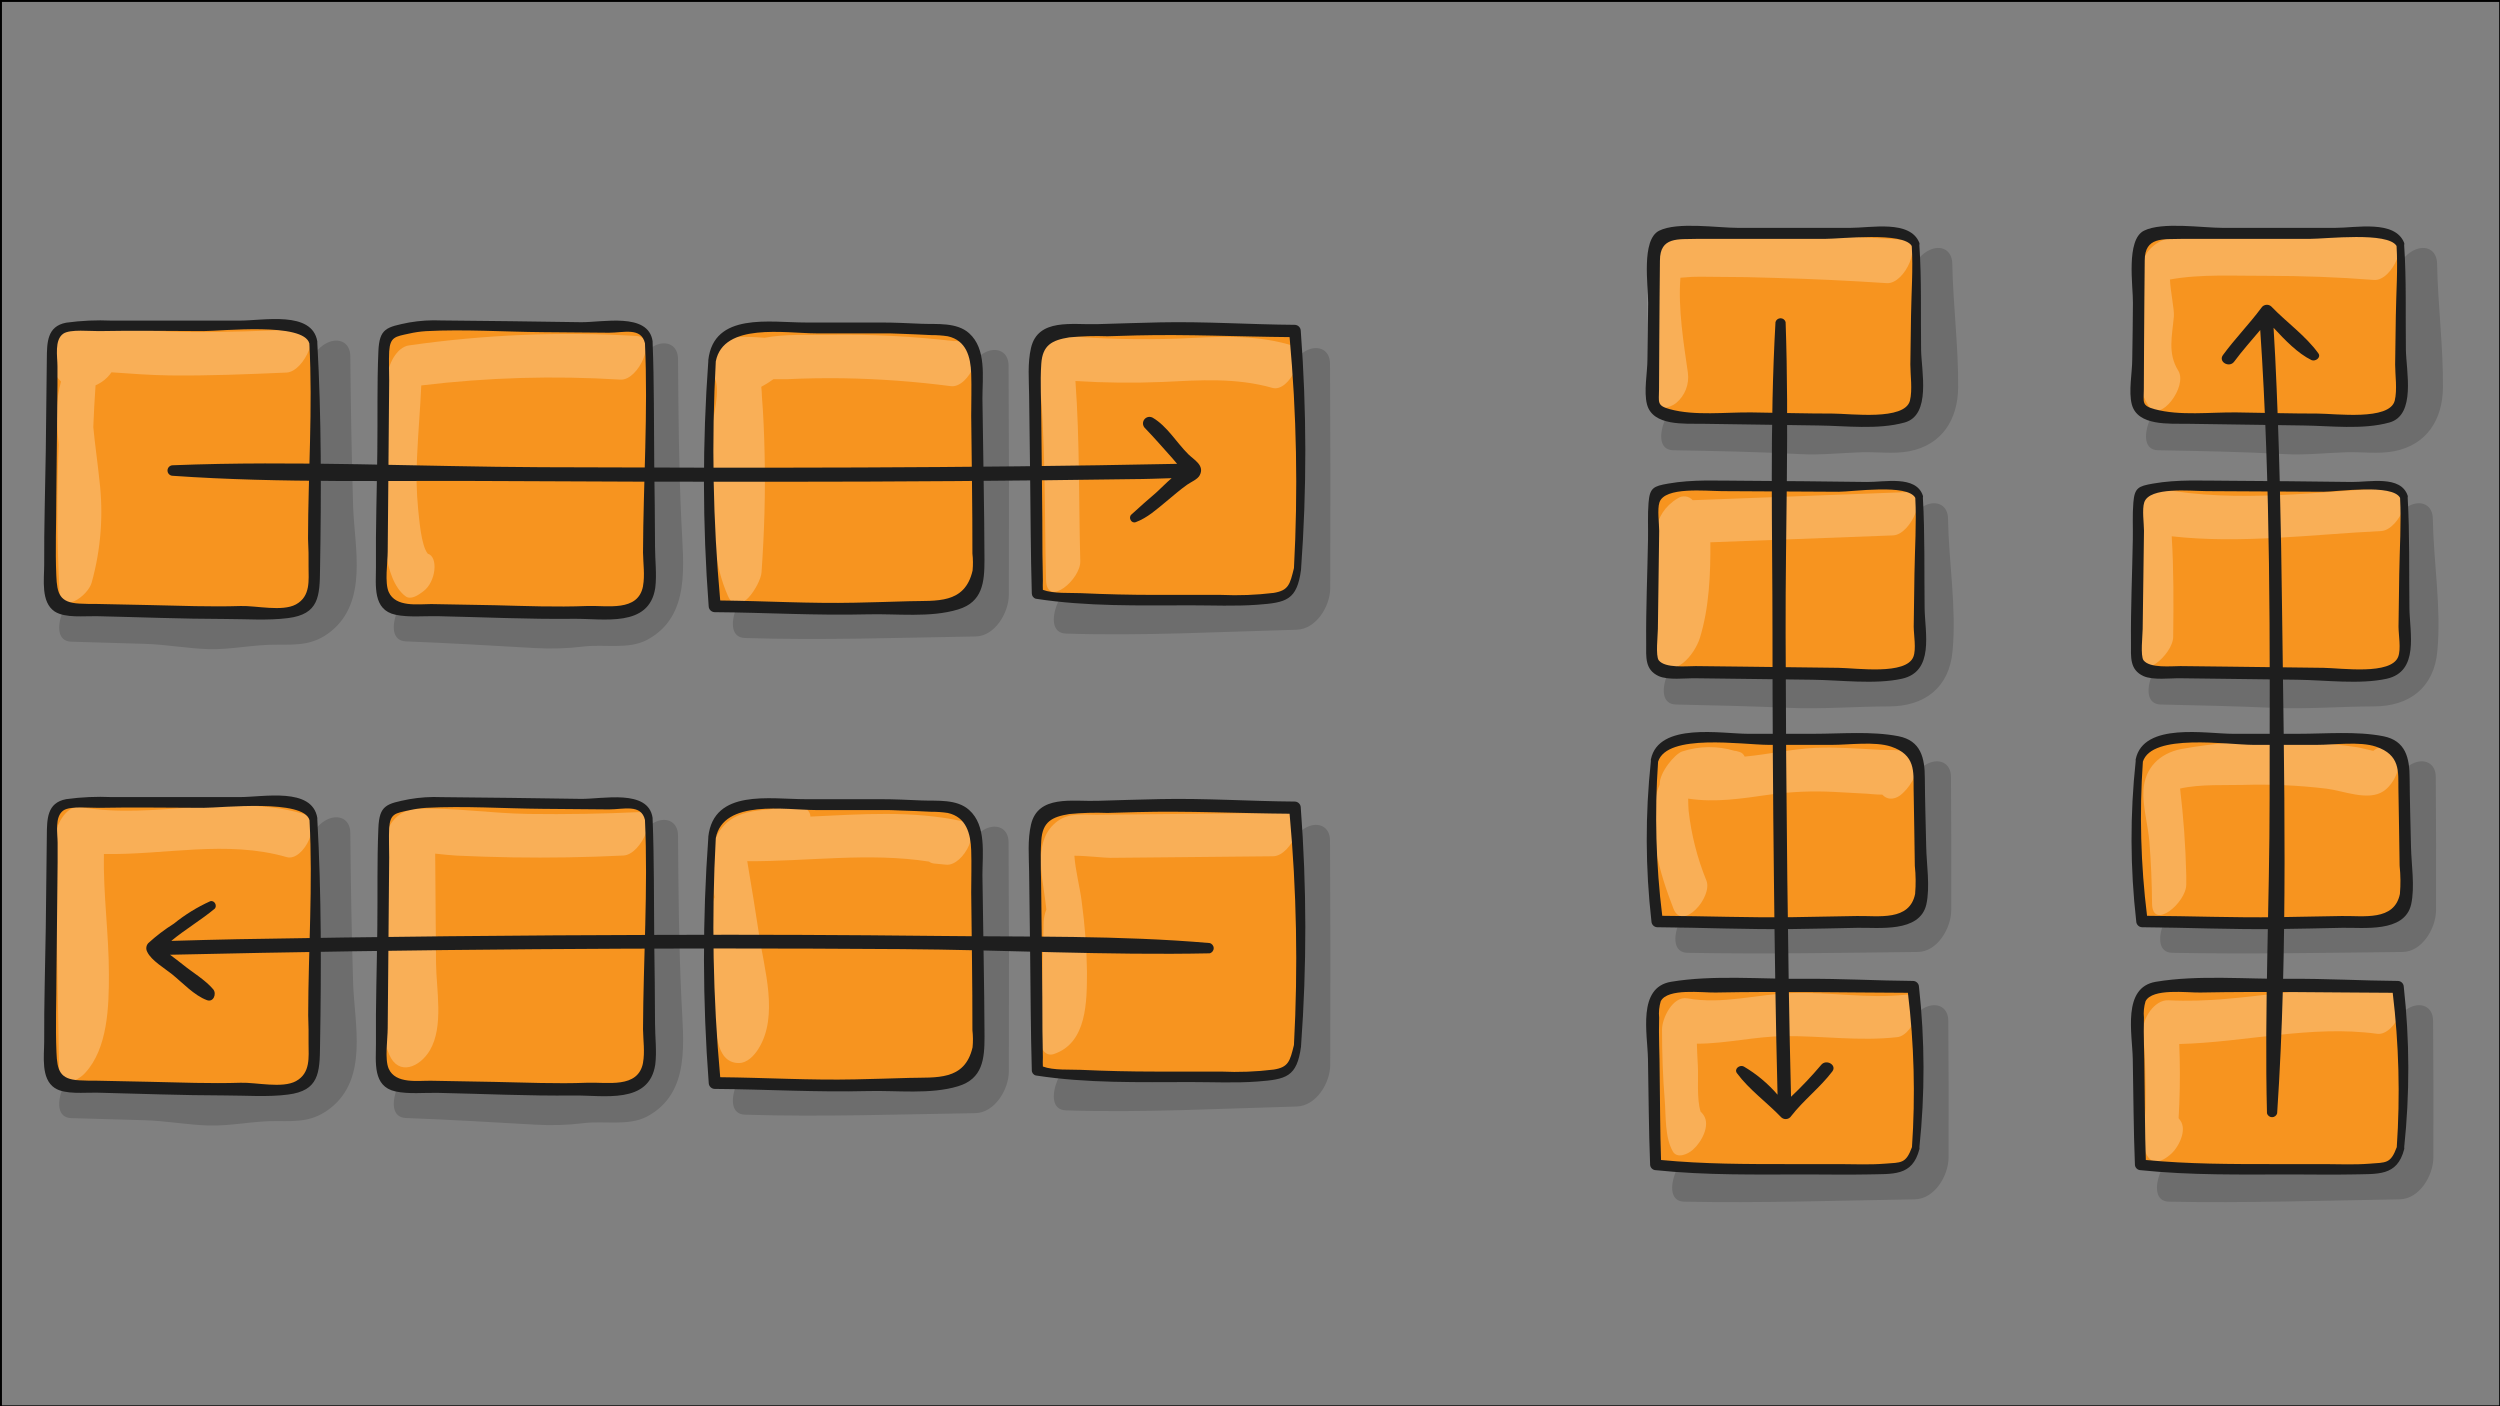 <?xml version="1.0" encoding="UTF-8" standalone="no"?>
<!DOCTYPE svg PUBLIC "-//W3C//DTD SVG 1.1//EN" "http://www.w3.org/Graphics/SVG/1.1/DTD/svg11.dtd">
<svg width="100%" height="100%" viewBox="0 0 640 360" version="1.1" xmlns="http://www.w3.org/2000/svg" xmlns:xlink="http://www.w3.org/1999/xlink" xml:space="preserve" xmlns:serif="http://www.serif.com/" style="fill-rule:evenodd;clip-rule:evenodd;stroke-linecap:round;stroke-linejoin:round;stroke-miterlimit:1.5;">
    <rect x="0" y="0" width="640" height="360" fill="#808080" stroke="none"/>
    <g id="bd2e410d-4235-4789-99c2-33cfdc98996e" transform="matrix(1.349,0,0,1.349,4.459,32.434)">
        <path d="M63.71,72.24C63.42,62.69 63.26,53.12 63.17,43.58C63.17,40.93 60.99,39.94 58.76,41.03C56.26,42.25 54.49,45.67 54.51,48.38C54.58,55.5 54.81,62.62 54.95,69.74C55.02,73.4 55.01,77.04 55.25,80.74C55.4,82.89 55.73,85.31 55.73,87.63C53.2,87.81 48.5,87.44 47.28,87.55C43.827,87.99 40.336,88.05 36.87,87.73C29.42,86.73 21.87,86.91 14.34,86.73C9.67,86.58 5.02,97.55 10.21,97.73C14.86,97.88 19.51,98 24.15,98.14C28.2,98.25 32.15,99.01 36.22,99.14C40.58,99.27 44.91,98.24 49.29,98.3C53.29,98.3 56.19,98.4 59.5,95.77C66.53,90.07 64,80 63.71,72.24Z" style="fill-opacity:0.15;fill-rule:nonzero;"/>
        <path d="M56.15,39.9L53.75,38L9.49,37.79L7.06,39.57L6.41,88.31L9.47,91.61L53.1,91.75L56.18,88.57L56.15,39.9Z" style="fill:rgb(247,148,31);fill-rule:nonzero;"/>
        <path d="M126,75C125.51,64.73 125.44,54.38 125.36,44.1C125.36,41.45 123.18,40.46 120.95,41.55C118.45,42.78 116.69,46.19 116.71,48.9C116.71,55.9 117.01,62.85 117.14,69.83C117.21,73.46 117.2,77.08 117.4,80.71C117.51,82.87 117.79,85.23 117.81,87.53C115.25,87.72 110.59,87.69 109.54,87.81C106.52,88.095 103.48,88.095 100.46,87.81C92.92,87.29 85.4,86.95 77.84,86.67C73.17,86.49 68.51,97.45 73.71,97.67C81.91,97.98 90.07,98.48 98.26,98.94C101.346,99.115 104.442,99.015 107.51,98.64C111.32,98.18 115.95,99.24 119.44,97.41C127.9,92.92 126.33,83 126,75Z" style="fill-opacity:0.15;fill-rule:nonzero;"/>
        <path d="M120,40.9L117.69,38C117.69,38 74.78,37.76 73.36,38.19C71.266,38.702 69.711,40.486 69.49,42.63L69.32,88.3L72.19,91.61L117.19,91.75L119.8,87.57L120,40.9Z" style="fill:rgb(247,148,31);fill-rule:nonzero;"/>
        <path d="M188.09,45.35C188.09,42.7 185.91,41.72 183.68,42.81C181.18,44.03 179.42,47.44 179.44,50.16C179.507,62.06 179.523,73.957 179.49,85.85C167.07,86.09 154.6,86.41 142.19,86.03C137.52,85.88 132.86,96.84 138.06,97.03C152.6,97.49 167.21,96.97 181.75,96.74C185.48,96.74 188.12,92.24 188.14,88.85C188.193,74.343 188.177,59.843 188.09,45.35Z" style="fill-opacity:0.15;fill-rule:nonzero;"/>
        <path d="M131.67,44.3C131.58,39.3 137.92,38.24 137.92,38.24L177.92,38.69L182,43.31L182,84.62C182,84.62 181.37,91.05 173.75,91.04C170.53,91.04 133.83,91.44 132.94,90.77C130.84,89.21 131.7,46.29 131.67,44.3Z" style="fill:rgb(247,148,31);fill-rule:nonzero;"/>
        <path d="M249.09,45C249.09,42.35 246.91,41.36 244.68,42.45C242.18,43.68 240.42,47.09 240.44,49.8C240.5,61.42 240.517,73.04 240.49,84.66C228.04,85.06 215.49,85.59 203.09,85.19C198.42,85.04 193.77,96 198.96,96.19C213.52,96.66 228.19,95.85 242.74,95.46C246.48,95.36 249.12,90.99 249.13,87.57C249.183,73.39 249.17,59.2 249.09,45Z" style="fill-opacity:0.15;fill-rule:nonzero;"/>
        <path d="M243.36,78.16C243.21,80.08 243.55,86.82 240.36,88.88C237.17,90.94 193.36,88.52 193.36,88.52L193.52,44.94C193.52,44.94 191.71,39.02 199.87,38.85C202.99,38.79 242.7,38.85 242.7,38.85L243.36,78.16Z" style="fill:rgb(247,148,31);fill-rule:nonzero;"/>
        <path d="M54.13,38.43C46.74,38.74 39.34,39.06 31.94,38.96C24.94,38.88 17.94,37.96 10.94,37.96C7.94,37.96 5.59,42.05 6.27,44.76C6.561,46.133 7.258,47.388 8.27,48.36C7.812,50.058 7.547,51.802 7.48,53.56C7.471,55.805 7.591,58.049 7.84,60.28C7.453,69.553 7.5,78.82 7.98,88.08C8.22,92.75 13.35,89.08 14.08,86.55C15.857,80.195 16.356,73.55 15.55,67C15.21,63.65 14.71,60.33 14.4,57C14.5,54.333 14.643,51.693 14.83,49.08C15.235,48.895 15.626,48.681 16,48.44C16.725,47.95 17.352,47.329 17.85,46.61C21.51,46.87 25.17,47.15 28.85,47.2C36.25,47.29 43.64,46.98 51.04,46.66C54.54,46.52 57.9,38.27 54.13,38.43Z" style="fill:white;fill-opacity:0.25;fill-rule:nonzero;"/>
        <path d="M117.54,39.72C103.093,38.855 88.596,39.455 74.27,41.51C71.93,41.85 70.27,45.3 70.27,47.36C70.37,55.2 69.19,62.98 69.27,70.81C69.33,75.69 69.33,85.88 73.65,89.11C74.65,89.85 76.02,88.91 76.79,88.35L77.04,88.16C79.45,86.38 79.91,81.61 77.87,81.03C76.58,79.44 76.25,74.31 76.05,72.63C75.73,69.323 75.66,65.997 75.84,62.68C76.03,58.15 76.44,53.68 76.64,49.1C89.184,47.582 101.839,47.214 114.45,48C117.94,48.16 121.48,40 117.54,39.72Z" style="fill:white;fill-opacity:0.25;fill-rule:nonzero;"/>
        <path d="M180.22,41L178.37,40.69C178.148,40.655 177.922,40.655 177.7,40.69C169.799,39.764 161.844,39.366 153.89,39.5C150.26,39.58 145.78,39.29 141.77,40.06C140.025,39.906 138.272,39.853 136.52,39.9C133.44,40 130.52,44.66 132.18,47.42C133.67,49.89 131.86,55.23 131.68,58.04C131.43,61.93 131.52,65.82 131.68,69.7C131.91,76.31 132.13,82.93 134.84,89.06C136.84,93.59 141.04,86.9 141.21,84.58C141.74,77.05 141.97,69.51 141.79,61.96C141.71,58.36 141.57,54.74 141.28,51.15C141.28,50.58 141.22,49.96 141.16,49.36C141.962,48.938 142.73,48.457 143.46,47.92L145.94,47.92C149.52,47.75 153.11,47.69 156.69,47.74C163.533,47.854 170.364,48.355 177.15,49.24C180.53,49.68 184.25,41.67 180.22,41Z" style="fill:white;fill-opacity:0.25;fill-rule:nonzero;"/>
        <path d="M241.26,41.33C234.39,39.38 227.48,39.86 220.44,40.21C213.129,40.467 205.81,40.293 198.52,39.69C195.92,39.52 193.47,43.26 193.73,45.61C195.23,59.15 194.85,72.5 195.21,86.06C195.36,91.36 201.8,85.9 201.7,82.46C201.39,70.99 201.61,59.67 200.78,48.26C206.293,48.61 211.821,48.67 217.34,48.44C224.4,48.09 231.29,47.61 238.17,49.57C241.42,50.49 245.26,42.47 241.26,41.33Z" style="fill:white;fill-opacity:0.25;fill-rule:nonzero;"/>
        <path d="M183.13,51.59C183.13,47.52 183.93,42.17 180.6,39.19C178.24,37.08 174.51,37.52 171.6,37.4C169.02,37.29 166.45,37.16 163.86,37.16L149.62,37.16C142.77,37.16 132.15,35.16 131.11,44.29C131.1,44.356 131.1,44.424 131.11,44.49C129.984,59.974 130.008,75.52 131.18,91C131.196,91.614 131.696,92.114 132.31,92.13C141.99,92.2 151.6,92.79 161.31,92.54C166.86,92.39 173.22,93.23 178.52,91.61C183.17,90.2 183.52,86.45 183.52,82.23C183.49,72 183.25,61.81 183.13,51.59ZM181.26,84.24C179.78,90.67 174.34,89.9 169.26,90.05C165.83,90.15 162.4,90.26 158.97,90.33C150.39,90.52 141.9,90 133.37,89.91C131.991,74.827 131.71,59.664 132.53,44.54C133.35,29.416 132.53,44.54 132.53,44.54C133.98,37.12 145.71,39.2 151.53,39.22L163.78,39.22C165.1,39.22 166.4,39.22 167.72,39.3C169.62,39.38 171.52,39.44 173.42,39.55C174.467,39.543 175.514,39.616 176.55,39.77C180.08,40.55 180.89,43.71 181,46.85C181.09,49.5 181,52.19 181,54.85C181.09,63.57 181.24,72.28 181.23,81C181.355,82.076 181.365,83.162 181.26,84.24Z" style="fill:rgb(30,30,30);fill-rule:nonzero;"/>
        <path d="M243.6,83.92C244.695,68.876 244.675,53.771 243.54,38.73C243.524,38.116 243.024,37.616 242.41,37.6C233.91,37.54 225.41,36.95 216.9,37.13C212.9,37.22 208.9,37.35 204.9,37.47C200.25,37.62 193.67,36.28 192.35,41.98C191.67,44.88 191.96,48.03 191.99,50.98C192.043,56.013 192.107,61.04 192.18,66.06C192.28,73.57 192.28,81.06 192.5,88.58C192.504,89.043 192.815,89.452 193.26,89.58C203,91.09 212.85,90.84 222.68,90.83C226.86,90.83 231.12,91.03 235.29,90.72C240.8,90.32 242.81,89.86 243.59,84.1C243.595,84.04 243.595,83.98 243.59,83.92L243.6,83.92ZM238.41,88.47C235.093,88.876 231.748,89.003 228.41,88.85L216.02,88.85C211.26,88.85 206.54,88.74 201.78,88.52C199.78,88.43 196.59,88.65 194.6,87.89C194.55,87.32 194.6,86.74 194.6,86.17C194.6,84.48 194.53,82.78 194.52,81.09C194.52,72.61 194.37,64.09 194.3,55.64C194.3,52.12 194.06,48.5 194.3,44.98C194.54,41.46 196.3,40.52 199.6,39.98C202.013,39.75 204.438,39.679 206.86,39.77L212.42,39.61C222.13,39.37 231.76,39.85 241.42,39.93C242.756,54.501 243.033,69.149 242.25,83.76C241.467,98.371 242.25,83.76 242.25,83.76C241.48,86.9 241.22,88 238.41,88.47Z" style="fill:rgb(30,30,30);fill-rule:nonzero;"/>
        <path d="M121,79.69C121,74.51 120.91,69.33 120.85,64.15C120.77,56.41 120.85,48.63 120.54,40.9C120.545,40.837 120.545,40.773 120.54,40.71C119.73,35.15 110.96,37.17 106.9,37.1C98.1,36.96 89.3,36.85 80.5,36.77C78.429,36.675 76.353,36.806 74.31,37.16C70.04,38.03 68.68,38.25 68.5,42.64C68.23,48.94 68.38,55.29 68.3,61.59C68.22,68.88 67.97,76.19 68.04,83.49C68.04,87.1 67.38,91.68 71.76,92.62C74.26,93.15 77.18,92.84 79.76,92.89C88.35,93.07 96.98,93.49 105.57,93.39C111.24,93.32 119.87,95.12 121.04,87.54C121.36,85 121,82.2 121,79.69ZM118.73,87.15C117.81,92.15 111.9,90.81 108.07,90.96C102.27,91.19 96.42,90.96 90.6,90.81L78.53,90.59C76.07,90.59 71.77,91.26 70.46,88.3C69.67,86.51 70.26,82.76 70.27,80.6L70.36,70.37C70.42,62.97 70.483,55.577 70.55,48.19C70.55,46.36 70.46,44.46 70.55,42.63C70.74,39.87 71.72,39.83 74.3,39.27C75.362,39.025 76.442,38.868 77.53,38.8C84.85,38.41 92.34,38.93 99.66,38.99L112.26,39.1C115.02,39.1 118.38,38 119.09,41.1C119.69,54.27 118.77,67.62 118.72,80.81C118.75,82.83 119.09,85.18 118.72,87.15L118.73,87.15Z" style="fill:rgb(30,30,30);fill-rule:nonzero;"/>
        <path d="M56.91,41C56.925,40.914 56.925,40.826 56.91,40.74C55.91,34.87 46.71,36.81 42.14,36.8L17.89,36.8C15.011,36.669 12.126,36.8 9.27,37.19C5.59,37.88 5.61,40.98 5.58,44.19C5.52,50.003 5.453,55.817 5.38,61.63C5.28,68.79 5.04,75.97 5.08,83.14C5.08,85.93 4.41,90.23 7.08,92.01C9.08,93.29 12.74,92.84 15.02,92.89C23.13,93.07 31.26,93.41 39.38,93.42C43.31,93.42 47.5,93.75 51.38,93.25C57.2,92.5 57.38,89.19 57.43,83.85C57.67,69.6 57.7,55.15 56.91,41ZM55.25,83.53C55.25,86.06 55.67,89.12 52.85,90.66C50.26,92.07 45.29,90.87 42.36,90.96C36.61,91.15 30.84,90.9 25.09,90.78L15.09,90.57C13.97,90.57 12.85,90.57 11.74,90.5C8,90.3 7.52,88.64 7.38,85.17C7.17,80.25 7.38,75.3 7.38,70.37C7.453,63.257 7.527,56.15 7.6,49.05L7.6,45.45C7.6,43.64 6.98,40.45 8.72,39.27C10.03,38.39 13.88,38.82 15.47,38.79C22.07,38.65 28.68,38.79 35.28,38.79C38.78,38.79 54.34,37.07 55.4,41.14C56.06,53.4 55.17,65.89 55.15,78.14C55.24,79.94 55.28,81.74 55.25,83.53Z" style="fill:rgb(30,30,30);fill-rule:nonzero;"/>
        <path d="M63.71,162.7C63.42,153.16 63.26,143.59 63.17,134.04C63.17,131.39 60.99,130.4 58.76,131.49C56.26,132.72 54.49,136.13 54.51,138.84C54.58,145.97 54.81,153.08 54.95,160.21C55.02,163.86 55.01,167.51 55.25,171.15C55.4,173.31 55.73,175.72 55.73,178.04C53.2,178.23 48.5,177.85 47.28,177.96C43.828,178.41 40.336,178.47 36.87,178.14C29.42,177.14 21.87,177.33 14.34,177.14C9.67,177 5.02,187.96 10.21,188.14L24.15,188.54C28.2,188.66 32.15,189.41 36.22,189.54C40.58,189.68 44.91,188.64 49.29,188.7C53.29,188.75 56.19,188.8 59.5,186.17C66.53,180.53 64,170.45 63.71,162.7Z" style="fill-opacity:0.15;fill-rule:nonzero;"/>
        <path d="M56.15,130.94C56.06,129.94 52.49,127.85 51.85,127.83C50.03,127.75 12.01,127.94 10.27,128.01C8.893,128.427 7.626,129.144 6.56,130.11C6.03,131.22 6.33,176.78 6.41,178.35C6.41,179.05 8.97,182.11 10.47,182.15C12.25,182.21 51.25,182.67 52.82,182.22C54.39,181.77 56.13,178.89 56.18,177.61C56.23,176.33 56.24,132 56.15,130.94Z" style="fill:rgb(247,148,31);fill-rule:nonzero;"/>
        <path d="M126,165.44C125.51,155.17 125.44,144.82 125.36,134.54C125.36,131.89 123.18,130.9 120.95,131.99C118.45,133.22 116.69,136.63 116.71,139.34C116.71,146.34 117.01,153.29 117.14,160.27C117.21,163.9 117.2,167.53 117.4,171.15C117.51,173.31 117.79,175.67 117.81,177.97C115.25,178.16 110.59,178.13 109.54,178.26C106.52,178.54 103.48,178.54 100.46,178.26C92.92,177.74 85.4,177.4 77.84,177.12C73.17,176.94 68.51,187.9 73.71,188.12C81.91,188.42 90.07,188.92 98.26,189.38C101.346,189.564 104.442,189.467 107.51,189.09C111.32,188.62 115.95,189.68 119.44,187.86C127.9,183.38 126.33,173.44 126,165.44Z" style="fill-opacity:0.15;fill-rule:nonzero;"/>
        <path d="M119.73,131.36C119.32,128.77 116.62,128.27 116.08,128.24C114.54,128.16 75.92,127.69 72.6,128.92C69.28,130.15 69.45,132.38 69.47,133.58C69.47,134.36 69.26,177.2 69.32,178.77C69.32,179.47 71,181.48 71.37,182.07C72.06,183.14 115.71,182.6 117.15,182.21C117.67,182.07 119.72,179.31 119.76,178.03C119.8,176.75 119.89,132.37 119.73,131.36Z" style="fill:rgb(247,148,31);fill-rule:nonzero;"/>
        <path d="M188.09,135.81C188.09,133.17 185.91,132.18 183.68,133.27C181.18,134.49 179.42,137.9 179.44,140.62C179.507,152.52 179.523,164.417 179.49,176.31C167.07,176.55 154.6,176.87 142.19,176.49C137.52,176.34 132.86,187.3 138.06,187.49C152.6,187.94 167.21,187.42 181.75,187.2C185.48,187.14 188.12,182.69 188.14,179.31C188.193,164.797 188.177,150.297 188.09,135.81Z" style="fill-opacity:0.15;fill-rule:nonzero;"/>
        <path d="M131.67,134.76C132.58,129.93 138.29,128.76 139.45,128.7C142.73,128.55 176.68,128.49 177.82,129.19C179.323,130.47 180.627,131.966 181.69,133.63C182.69,135.79 182.13,172.04 182,175.08C181.94,176.44 180.29,179.2 179.49,180.35C178.03,182.44 133.33,181.9 132.44,181.24C130.34,179.67 131.3,136.71 131.67,134.76Z" style="fill:rgb(247,148,31);fill-rule:nonzero;"/>
        <path d="M249.09,135.48C249.09,132.83 246.91,131.84 244.68,132.93C242.18,134.16 240.42,137.57 240.44,140.28C240.5,151.9 240.517,163.52 240.49,175.14C228.04,175.54 215.49,176.07 203.09,175.67C198.42,175.52 193.77,186.49 198.96,186.67C213.52,187.14 228.19,186.33 242.74,185.94C246.48,185.84 249.12,181.47 249.13,178.05C249.183,163.857 249.17,149.667 249.09,135.48Z" style="fill-opacity:0.15;fill-rule:nonzero;"/>
        <path d="M243.1,174.38C242.729,176.64 241.397,178.633 239.45,179.84C239,180.08 194.58,181.37 193.82,178.49C193.24,176.28 193.35,138.34 193.48,135.4C193.54,134.08 191.48,129.01 201.48,129.19C204.59,129.25 241.34,128.8 242.2,129.44C244.21,131 243.1,174.38 243.1,174.38Z" style="fill:rgb(247,148,31);fill-rule:nonzero;"/>
        <path d="M241.43,130.22L217.29,130.45L204.74,130.58C202.22,130.58 199.56,130.2 197.42,131.76C192.64,135.27 194.47,142.01 195.06,146.88C195.12,147.44 195.19,148 195.26,148.55C194.959,149.306 194.786,150.107 194.75,150.92C194.543,158.533 194.353,166.143 194.18,173.75C194.18,175.07 195.18,176.47 196.66,175.99C203.03,173.89 202.95,165.9 202.97,160.32C202.902,155.887 202.569,151.463 201.97,147.07C201.67,144.52 200.79,141.29 200.58,138.35C202.89,138.35 206.37,138.77 207.4,138.75L218.02,138.65L238.29,138.45C241.84,138.41 245.26,130.18 241.43,130.22Z" style="fill:white;fill-opacity:0.25;fill-rule:nonzero;"/>
        <path d="M179.34,131.81C169.79,129.72 160.14,130.48 150.49,130.92C150.474,129.992 149.709,129.235 148.78,129.23C146.674,129.082 144.557,129.2 142.48,129.58C139.77,129.76 137.06,130.2 135.11,131.68C132.42,133.68 131.36,137.32 131.57,140.56C131.714,142.462 131.961,144.355 132.31,146.23C131.906,147.094 131.675,148.028 131.63,148.98C131.395,155.224 131.605,161.476 132.26,167.69C132.6,170.9 132.31,177.54 136.77,177.69C138.49,177.75 139.83,176.26 140.66,174.93C144.5,168.7 141.72,159.93 140.72,153.17C140.053,148.77 139.347,144.383 138.6,140.01C138.6,139.8 138.53,139.6 138.49,139.39C150.02,139.45 161.56,137.68 172.99,139.46C173.282,139.675 173.628,139.804 173.99,139.83L176.25,140.05C179.6,140.37 183.42,132.7 179.34,131.81Z" style="fill:white;fill-opacity:0.25;fill-rule:nonzero;"/>
        <path d="M118.1,130.07C111.1,130.39 104.1,130.52 97.04,130.42C89.98,130.32 82.93,129.22 75.99,129.42C71.85,129.54 69.63,133.13 69.32,136.97C68.77,143.72 69.32,150.76 69.4,157.54C69.4,163.13 68.31,170.78 70.56,176.08C72.32,180.22 76.37,178.5 78.28,175.26C80.94,170.71 79.48,163.71 79.44,158.71C79.393,151.79 79.34,144.87 79.28,137.95C80.69,138.1 82.09,138.26 83.41,138.33C86.923,138.49 90.433,138.6 93.94,138.66C100.94,138.77 107.94,138.66 115.01,138.31C118.5,138.14 121.87,129.9 118.1,130.07Z" style="fill:white;fill-opacity:0.25;fill-rule:nonzero;"/>
        <path d="M54.19,130.38C40.3,126.38 26,131.58 11.94,129.11C9.22,128.64 7.12,132.89 7.15,135.03C7.403,149.697 7.657,164.38 7.91,179.08C7.97,182.56 11.3,181.23 12.81,179.61C17.17,174.94 17.37,166.9 17.36,160.85C17.36,153.22 16.26,145.66 16.41,138.02C28.01,138.24 39.69,135.32 51.1,138.61C54.34,139.54 58.19,131.53 54.19,130.38Z" style="fill:white;fill-opacity:0.25;fill-rule:nonzero;"/>
        <path d="M56.91,131.43C56.925,131.341 56.925,131.249 56.91,131.16C55.91,125.29 46.71,127.23 42.14,127.22L17.89,127.22C15.011,127.089 12.126,127.22 9.27,127.61C5.59,128.29 5.61,131.39 5.58,134.61C5.52,140.423 5.453,146.237 5.38,152.05C5.28,159.22 5.04,166.4 5.08,173.56C5.08,176.35 4.41,180.65 7.08,182.43C9.08,183.71 12.74,183.26 15.02,183.31C23.13,183.5 31.26,183.83 39.38,183.84C43.31,183.84 47.5,184.18 51.38,183.67C57.2,182.92 57.38,179.61 57.43,174.28C57.67,160.06 57.7,145.61 56.91,131.43ZM55.25,174C55.25,176.53 55.67,179.59 52.85,181.13C50.26,182.54 45.29,181.34 42.36,181.43C36.61,181.62 30.84,181.37 25.09,181.25L15.09,181.04C13.97,181.04 12.85,181.04 11.74,180.97C8.03,180.78 7.55,179.11 7.41,175.65C7.2,170.72 7.41,165.77 7.41,160.84C7.483,153.727 7.557,146.62 7.63,139.52L7.63,135.92C7.63,134.11 7.01,130.92 8.75,129.74C10.06,128.86 13.91,129.3 15.5,129.26C22.1,129.12 28.71,129.26 35.31,129.26C38.81,129.26 54.37,127.54 55.43,131.61C56.09,143.87 55.2,156.36 55.18,168.61C55.24,170.41 55.28,172.2 55.25,174Z" style="fill:rgb(30,30,30);fill-rule:nonzero;"/>
        <path d="M121,170.16C121,164.97 120.91,159.79 120.85,154.61C120.77,146.87 120.85,139.09 120.54,131.36C120.545,131.297 120.545,131.233 120.54,131.17C119.73,125.61 110.96,127.63 106.9,127.56C98.1,127.42 89.3,127.31 80.5,127.23C78.428,127.138 76.353,127.272 74.31,127.63C70.04,128.49 68.68,128.72 68.5,133.1C68.23,139.4 68.38,145.75 68.3,152.05C68.22,159.34 67.97,166.65 68.04,173.95C68.04,177.56 67.38,182.14 71.76,183.08C74.26,183.62 77.18,183.3 79.76,183.35C88.35,183.53 96.98,183.95 105.57,183.85C111.24,183.78 119.87,185.58 121.04,178C121.36,175.5 121,172.66 121,170.16ZM118.73,177.61C117.81,182.61 111.9,181.27 108.07,181.43C102.27,181.66 96.42,181.38 90.6,181.27L78.53,181.05C76.07,181 71.77,181.72 70.46,178.77C69.67,176.98 70.26,173.23 70.27,171.06L70.36,160.83C70.42,153.437 70.483,146.043 70.55,138.65C70.55,136.82 70.46,134.92 70.55,133.09C70.74,130.33 71.72,130.29 74.3,129.73C75.363,129.49 76.443,129.333 77.53,129.26C84.85,128.87 92.34,129.39 99.66,129.45L112.26,129.56C115.02,129.56 118.38,128.47 119.09,131.56C119.69,144.74 118.77,158.08 118.72,171.27C118.75,173.29 119.09,175.65 118.72,177.61L118.73,177.61Z" style="fill:rgb(30,30,30);fill-rule:nonzero;"/>
        <path d="M183.13,142.05C183.13,137.98 183.93,132.63 180.6,129.66C178.24,127.54 174.51,127.98 171.6,127.86C169.02,127.75 166.45,127.62 163.86,127.62L149.62,127.62C142.77,127.62 132.15,125.62 131.11,134.74C131.099,134.806 131.099,134.874 131.11,134.94C129.987,150.431 130.013,165.983 131.19,181.47C131.201,182.086 131.704,182.589 132.32,182.6C142,182.67 151.61,183.26 161.32,183.01C166.87,182.86 173.23,183.7 178.53,182.09C183.18,180.67 183.53,176.92 183.53,172.7C183.49,162.5 183.25,152.27 183.13,142.05ZM181.26,174.7C179.78,181.13 174.34,180.36 169.26,180.51C165.83,180.61 162.4,180.72 158.97,180.79C150.39,180.98 141.9,180.46 133.37,180.38C131.991,165.294 131.71,150.127 132.53,135C133.35,119.873 132.53,135 132.53,135C133.98,127.58 145.71,129.66 151.53,129.68L163.78,129.68C165.1,129.68 166.4,129.68 167.72,129.77C169.62,129.84 171.52,129.9 173.42,130.01C174.467,130.003 175.514,130.076 176.55,130.23C180.08,131.01 180.89,134.17 181,137.31C181.09,139.97 181,142.65 181,145.31C181.09,154.03 181.24,162.74 181.23,171.46C181.355,172.536 181.365,173.622 181.26,174.7Z" style="fill:rgb(30,30,30);fill-rule:nonzero;"/>
        <path d="M243.6,174.38C244.695,159.339 244.675,144.238 243.54,129.2C243.529,128.584 243.026,128.081 242.41,128.07C233.91,128.01 225.41,127.42 216.9,127.6C212.9,127.68 208.9,127.81 204.9,127.93C200.25,128.08 193.67,126.74 192.35,132.44C191.67,135.35 191.96,138.5 191.99,141.44C192.043,146.473 192.107,151.5 192.18,156.52C192.28,164.03 192.28,171.52 192.5,179.05C192.486,179.519 192.804,179.938 193.26,180.05C203,181.56 212.85,181.31 222.68,181.3C226.86,181.3 231.12,181.51 235.29,181.2C240.8,180.79 242.81,180.33 243.59,174.57C243.595,174.51 243.595,174.45 243.59,174.39L243.6,174.38ZM238.41,178.93C235.094,179.34 231.748,179.468 228.41,179.31L216.02,179.31C211.26,179.31 206.54,179.2 201.78,178.98C199.78,178.89 196.59,179.11 194.6,178.35C194.55,177.79 194.6,177.2 194.6,176.64C194.6,174.94 194.53,173.25 194.52,171.55C194.52,163.07 194.37,154.55 194.3,146.11C194.3,142.58 194.06,138.97 194.3,135.44C194.54,131.91 196.3,130.98 199.6,130.44C202.012,130.205 204.438,130.134 206.86,130.23C208.71,130.17 210.57,130.11 212.42,130.07C222.13,129.82 231.76,130.3 241.42,130.38C242.756,144.951 243.033,159.599 242.25,174.21C241.467,188.821 242.25,174.21 242.25,174.26C241.48,177.36 241.22,178.48 238.41,178.93Z" style="fill:rgb(30,30,30);fill-rule:nonzero;"/>
        <path d="M222.18,62.14C219.93,59.9 218.18,56.82 215.42,55.21C215.241,55.114 215.04,55.064 214.837,55.064C214.157,55.064 213.597,55.624 213.597,56.304C213.597,56.618 213.716,56.921 213.93,57.15C215.77,59.04 217.46,61.02 219.23,62.98C219.44,63.22 219.74,63.6 220.07,63.98C179.92,64.81 139.71,64.78 99.55,64.62C76.26,64.53 52.75,63.32 29.48,64.25C28.931,64.25 28.48,64.701 28.48,65.25C28.48,65.799 28.931,66.25 29.48,66.25C50.16,67.7 71.16,67.09 91.88,67.25C109.38,67.357 126.88,67.4 144.38,67.38C166.84,67.38 189.307,67.213 211.78,66.88C213.89,66.88 216.63,66.77 219.04,66.7C218.04,67.55 217.04,68.59 216.19,69.36C214.57,70.77 212.94,72.17 211.38,73.62C210.78,74.18 211.38,75.36 212.22,75.05C214.45,74.21 216.14,72.66 217.98,71.15C219.29,70.07 220.57,68.94 221.98,67.94C222.68,67.43 223.98,66.94 224.38,66.12C225.34,64.26 223.26,63.22 222.18,62.14Z" style="fill:rgb(30,30,30);fill-rule:nonzero;"/>
        <path d="M226.24,154.92C209.17,153.44 191.81,153.77 174.69,153.57C157.157,153.37 139.62,153.303 122.08,153.37C95.313,153.437 68.55,153.71 41.79,154.19C37.87,154.26 33.17,154.4 29.2,154.51C31.8,152.35 34.91,150.51 37.39,148.44C38.02,147.9 37.39,146.69 36.55,147C34.093,148.118 31.788,149.542 29.69,151.24C27.967,152.323 26.344,153.558 24.84,154.93C24.423,155.376 24.338,156.044 24.63,156.58C25.38,158.23 28.04,159.77 29.37,160.86C31.37,162.48 33.55,164.86 35.95,165.75C37.21,166.24 37.86,164.53 37.15,163.69C35.61,161.87 33.15,160.45 31.3,158.93C30.74,158.46 29.82,157.8 28.96,157.14C75.2,156.093 121.463,155.737 167.75,156.07C187.22,156.2 206.75,157.28 226.24,156.87C226.693,156.767 227.018,156.36 227.018,155.895C227.018,155.43 226.693,155.023 226.24,154.92Z" style="fill:rgb(30,30,30);fill-rule:nonzero;"/>
        <path d="M367.18,26C367.13,23.36 365.02,22.35 362.77,23.45C360.29,24.67 358.48,28.1 358.53,30.8C358.6,35.15 358.84,39.5 358.97,43.8C359.04,46.14 359.16,48.44 359.36,50.8L359.36,50.93C357.56,50.98 355.66,50.73 354.03,50.78C350.12,50.91 346.26,51.35 342.34,51.14C334.34,50.69 326.34,50.54 318.34,50.4C313.67,50.31 309.05,61.28 314.22,61.4C322.22,61.54 330.22,61.69 338.22,62.13C342.14,62.35 346,61.91 349.91,61.78C352.91,61.68 356.09,62.16 359.06,61.58C365.23,60.36 368.23,55.58 368.29,49.5C368.36,41.75 367.32,33.83 367.18,26Z" style="fill-opacity:0.15;fill-rule:nonzero;"/>
        <path d="M360.16,22.22C360.07,21.56 357.87,20.48 356.84,20.15C356.58,20.06 313.64,19.44 311.49,21.07C309.34,22.7 310.34,51.86 310.42,52.87C310.42,53.32 313.48,54.98 314.98,55.01C316.76,55.01 358.35,54.89 358.85,54.67C359.731,54.269 360.268,53.354 360.19,52.39C360.24,51.58 360.25,22.88 360.16,22.22Z" style="fill:rgb(247,148,31);fill-rule:nonzero;"/>
        <path d="M366.37,74.44C366.37,71.8 364.21,70.8 361.96,71.9C359.48,73.11 357.68,76.54 357.72,79.24C357.79,83.51 358.04,87.77 358.16,92.04C358.23,94.37 358.33,96.67 358.48,99.04L358.48,99.17C357.58,99.1 356.72,98.99 356.22,99C354.22,99.06 352.17,99.29 350.15,99.4C347.25,99.56 344.35,99.4 341.46,99.33C333.91,99.02 326.38,98.82 318.83,98.65C314.16,98.54 309.53,109.51 314.71,109.65C321.82,109.81 328.93,109.96 336.04,110.28C342.47,110.56 348.74,110.03 355.16,110.01C361.86,110.01 366.62,106.5 367.23,99.49C368,91.28 366.5,82.63 366.37,74.44Z" style="fill-opacity:0.15;fill-rule:nonzero;"/>
        <path d="M360.79,70.17C360.71,69.5 357.69,67.78 357.45,67.74C356.93,67.64 314.73,68 314.19,68.23C312.974,68.973 311.817,69.809 310.73,70.73C310.28,71.46 308.66,100.91 310.83,102.6C313,104.29 356.35,104.48 356.77,104.25C357.77,103.73 360.77,101.62 360.82,100.78C360.87,99.94 360.87,70.84 360.79,70.17Z" style="fill:rgb(247,148,31);fill-rule:nonzero;"/>
        <path d="M366.93,123.42C366.93,120.77 364.76,119.78 362.52,120.87C360.03,122.09 358.25,125.51 358.28,128.22C358.35,134.04 358.36,139.85 358.35,145.67C345.91,145.81 333.47,145.99 321.04,145.77C316.36,145.68 311.74,156.65 316.91,156.77C331.46,157.04 346.04,156.77 360.59,156.61C364.34,156.61 366.96,152.09 366.98,148.72C367,140.26 367,131.84 366.93,123.42Z" style="fill-opacity:0.15;fill-rule:nonzero;"/>
        <path d="M310.51,120.23C310.68,118.93 314.37,116.73 316.23,116.07C316.69,115.9 354.62,115.95 355.75,116.41C356.62,116.76 359.26,117.95 359.66,118.53C360.66,119.94 360.98,144.59 360.84,146.53C360.78,147.42 359.24,149.73 358.44,150.53C356.98,151.9 313.17,151.04 312.28,150.61C310.19,149.61 310.54,147.27 310.45,145.61C310.36,143.95 310.34,121.52 310.51,120.23Z" style="fill:rgb(247,148,31);fill-rule:nonzero;"/>
        <path d="M366.42,169.7C366.42,167.05 364.25,166.06 362.01,167.15C359.52,168.38 357.75,171.79 357.77,174.5C357.83,180.56 357.85,186.617 357.83,192.67C345.37,192.92 332.88,193.24 320.43,193C315.75,192.91 311.13,203.88 316.3,204C330.88,204.28 345.5,203.79 360.08,203.55C363.82,203.49 366.45,199.06 366.47,195.66C366.51,187.007 366.493,178.353 366.42,169.7Z" style="fill-opacity:0.15;fill-rule:nonzero;"/>
        <path d="M360.19,190C360.05,191.3 360.72,194.85 358.11,197.4C357.77,197.73 312.91,198.31 311.66,196.68C310.66,195.34 310.57,192.61 310.66,191.08C310.66,190.08 310.52,170.25 310.66,168.26C310.72,167.37 308.84,163.17 318.84,163.26C321.96,163.26 357.7,163 358.57,163.43C360.57,164.43 360.25,166.78 360.33,168.43C360.41,170.08 360.19,190 360.19,190Z" style="fill:rgb(247,148,31);fill-rule:nonzero;"/>
        <path d="M357.86,21.45C350.41,20.98 342.96,20.63 335.5,20.45C329.27,20.29 321.21,18.96 315.15,20.77C310.62,22.13 309.54,26.38 309.39,30.62C309.223,37.773 309.681,44.927 310.76,52C311.07,54.19 313.67,53.3 314.76,52.45C316.462,51.043 317.312,48.846 317,46.66C316.22,41.23 315.12,34.54 315.59,28.66C316.45,28.59 317.4,28.51 317.8,28.5C319.42,28.44 321.05,28.5 322.67,28.5C326.23,28.5 329.797,28.563 333.37,28.69C340.5,28.88 347.63,29.22 354.76,29.69C358.26,29.9 361.8,21.7 357.86,21.45Z" style="fill:white;fill-opacity:0.25;fill-rule:nonzero;"/>
        <path d="M359,69.33L317.92,70.88C317.2,70.061 315.967,69.91 315.07,70.53C310.07,73.53 310.5,78.96 310.3,84.17C310.18,87.597 310.07,91.02 309.97,94.44C309.9,96.7 309.4,99.68 311.07,101.52C314.35,105.14 318.31,100.14 319.27,97.05C321.04,91.37 321.32,84.88 321.27,78.87L355.93,77.56C359.42,77.43 362.79,69.18 359,69.33Z" style="fill:white;fill-opacity:0.25;fill-rule:nonzero;"/>
        <path d="M359.94,119.7C358.27,117.92 355.72,118.38 353.43,118.25C349.36,118.03 345.27,117.71 341.19,117.88C336.78,118.08 332.26,119.12 327.78,119.54C327.612,119.119 327.262,118.796 326.83,118.66L326.12,118.46L325.93,118.46C322.666,117.467 319.174,117.502 315.93,118.56C314.53,119.01 311.59,122.56 311.65,124.82C311.52,125.14 311.39,125.47 311.28,125.82C308.97,132.89 311.7,141.82 314.28,148.42C315.97,152.74 321.76,146.21 320.52,143.06C318.784,138.808 317.647,134.335 317.14,129.77C317.09,129.22 317.07,128.28 317.06,127.51C322.18,128.3 327.19,127.51 332.51,126.75C336.578,126.195 340.69,126.025 344.79,126.24L350.28,126.54C350.92,126.54 352.99,126.8 353.9,126.75L353.99,126.84C355.08,127.95 356.6,127.58 357.67,126.58L357.98,126.28C359.28,125.06 361.62,121.49 359.94,119.7Z" style="fill:white;fill-opacity:0.25;fill-rule:nonzero;"/>
        <path d="M358.23,164.73C351.04,165.52 343.89,164.16 336.69,164.41C330.03,164.64 323.56,166.62 316.89,165.41C314.15,164.93 312.09,169.19 312.1,171.33C312.1,175.81 312.25,180.28 312.61,184.74C312.86,187.81 312.61,191.8 314.16,194.49C314.98,195.88 316.98,194.98 317.84,194.23L318.04,194.05C319.54,192.74 321.37,189.5 319.95,187.52L319.83,187.36C319.712,187.197 319.574,187.05 319.42,186.92C318.65,184.58 319.03,180.36 318.9,178.27C318.81,176.85 318.76,175.44 318.71,174.02C324.29,174.02 329.82,172.62 335.46,172.58C342.59,172.53 349.57,173.58 356.71,172.78C360,172.46 362.89,164.22 358.23,164.73Z" style="fill:white;fill-opacity:0.25;fill-rule:nonzero;"/>
        <path d="M362.23,136.59C362.14,132.28 362,127.97 361.97,123.67C361.97,119.78 361.22,116.51 356.97,115.67C351.83,114.67 346.07,115.21 340.8,115.21L328.42,115.21C323.42,115.21 311.49,112.96 309.99,120.03C309.965,120.135 309.965,120.245 309.99,120.35C308.898,130.476 308.932,140.692 310.09,150.81C310.106,151.417 310.603,151.91 311.21,151.92C319.79,151.98 328.35,152.38 336.95,152.26C341,152.21 345.05,152.12 349.11,152.03C353.17,151.94 361.01,153.03 362.26,147.58C363,144.19 362.29,140 362.23,136.59ZM360.13,145.59C359.07,150.82 353.19,149.71 349.06,149.79C344.93,149.87 340.95,149.95 336.9,150.01C328.63,150.13 320.39,149.79 312.14,149.75C310.938,140.048 310.673,130.253 311.35,120.5C313.07,115.07 327.35,117.29 332.3,117.31L344.38,117.31C347.6,117.31 352.51,116.62 355.56,117.64C360.25,119.21 359.8,122.44 359.84,125.64C359.91,130.51 360.02,135.39 360.07,140.26C360.259,142.021 360.279,143.795 360.13,145.56L360.13,145.59Z" style="fill:rgb(30,30,30);fill-rule:nonzero;"/>
        <path d="M360.86,163.22C360.844,162.613 360.347,162.12 359.74,162.11C352.9,162.06 346.08,161.65 339.21,161.71C331.03,161.79 321.81,160.93 313.81,162.27C307.37,163.35 309.35,172.11 309.43,176.94C309.56,183.63 309.57,190.34 309.84,197.02C309.885,197.569 310.34,198.002 310.89,198.02C320.42,199.02 330,198.84 339.57,198.83C343.39,198.83 347.22,198.91 351.03,198.83C355.93,198.7 359.59,199.26 360.94,194.03C360.97,193.912 360.97,193.788 360.94,193.67C362.007,183.547 361.98,173.338 360.86,163.22ZM354.34,196.79C351.54,197.01 348.71,196.89 345.91,196.87L336.22,196.87C328.11,196.87 320,196.87 311.91,196.09C311.72,190.61 311.74,185.09 311.65,179.63C311.65,176.12 311.44,172.63 311.55,169.08C311.445,168.026 311.551,166.963 311.86,165.95C313.17,163.44 319.71,164.36 322.25,164.31C334.44,164.07 346.59,164.31 358.76,164.36C359.936,174.077 360.194,183.884 359.53,193.65C358.35,196.84 357.52,196.54 354.34,196.79Z" style="fill:rgb(30,30,30);fill-rule:nonzero;"/>
        <path d="M361.26,42.27C361.17,35.69 361.38,29.02 360.93,22.45C360.98,22.318 360.98,22.172 360.93,22.04C359.18,17.63 351.76,19.21 347.78,19.2L326.55,19.2C322.62,19.2 315,18.01 311.55,19.74C308.1,21.47 309.5,30.26 309.46,33.41C309.46,36.99 309.37,40.56 309.33,44.14C309.33,46.68 308.6,50.24 309.25,52.71C310.35,56.84 316.4,56.33 319.79,56.38C327.09,56.5 334.39,56.607 341.69,56.7C346.97,56.76 353.01,57.55 358.12,56.14C363.23,54.73 361.31,46.36 361.26,42.27ZM359.14,52C358.14,55.82 347.89,54.45 344.53,54.44C339.39,54.44 334.24,54.29 329.1,54.22C324.16,54.16 318.36,54.91 313.58,53.61C311.04,52.92 311.53,52.27 311.53,49.87C311.53,46.663 311.547,43.453 311.58,40.24C311.58,35.24 311.68,30.35 311.7,25.4C311.7,20.83 315.18,21.4 318.7,21.29L342.97,21.29C346.15,21.29 357.84,19.9 359.49,22.63C359.76,27.01 359.41,31.53 359.35,35.91C359.31,38.99 359.267,42.067 359.22,45.14C359.22,47.14 359.65,49.93 359.14,52Z" style="fill:rgb(30,30,30);fill-rule:nonzero;"/>
        <path d="M361.93,91.39C361.84,84.39 362,77.39 361.6,70.39C361.635,70.269 361.635,70.141 361.6,70.02C360.3,66.08 354.25,67.47 351,67.42C343.12,67.3 335.24,67.25 327.36,67.19C322.61,67.19 317.95,66.9 313.25,67.73C310.49,68.22 309.77,68.51 309.54,71.36C309.35,73.63 309.48,76 309.44,78.28C309.33,84.85 309.03,91.45 309.09,98.03C309.09,100.67 308.82,103.03 311.44,104.25C313.27,105.08 316.5,104.64 318.44,104.67C325.84,104.77 333.237,104.863 340.63,104.95C345.93,105.01 352.5,105.89 357.63,104.76C363.81,103.38 362,96.05 361.93,91.39ZM359.8,100.59C358.45,104.11 349.04,102.74 345.6,102.69L327.15,102.46L318.48,102.36C316.79,102.36 312.68,102.81 311.48,101.27C310.85,100.44 311.3,96.57 311.31,95.33C311.35,92.11 311.393,88.893 311.44,85.68L311.56,76.68C311.56,75.3 311.17,72.62 311.61,71.29C312.61,68.29 320.39,69.14 323.45,69.16L345.6,69.28C348.27,69.28 358.74,67.72 360.16,70.44C360.41,75.22 360.07,80.11 360,84.89C359.96,88.223 359.913,91.557 359.86,94.89C359.87,96.46 360.36,99.15 359.8,100.59Z" style="fill:rgb(30,30,30);fill-rule:nonzero;"/>
        <path d="M342.26,178.09C340.48,180.195 338.584,182.198 336.58,184.09C336.22,170.24 336.04,156.38 335.87,142.52C335.69,127.093 335.583,111.657 335.55,96.21C335.5,76.53 336.24,56.74 335.55,37.07C335.426,36.645 335.033,36.35 334.59,36.35C334.147,36.35 333.754,36.645 333.63,37.07C332.51,56.71 333.06,76.55 333.06,96.21C333.06,111.65 333.15,127.087 333.33,142.52C333.48,156.25 333.67,169.98 334.02,183.7C332.19,181.572 330.02,179.761 327.6,178.34C326.84,177.96 325.71,178.8 326.32,179.62C328.61,182.73 332.03,185.18 334.71,187.98C334.941,188.202 335.249,188.327 335.57,188.327C336.003,188.327 336.405,188.1 336.63,187.73C338.96,184.73 342.09,182.35 344.41,179.29C345.36,178.07 343.21,176.83 342.26,178.09Z" style="fill:rgb(30,30,30);fill-rule:nonzero;"/>
        <path d="M459.18,26C459.13,23.36 457.02,22.35 454.77,23.45C452.29,24.67 450.48,28.1 450.53,30.8C450.6,35.15 450.84,39.5 450.97,43.8C451.04,46.14 451.16,48.44 451.36,50.8L451.36,50.93C449.56,50.98 447.66,50.73 446.03,50.78C442.12,50.91 438.26,51.35 434.34,51.14C426.34,50.69 418.34,50.54 410.34,50.4C405.67,50.31 401.05,61.28 406.22,61.4C414.22,61.54 422.22,61.69 430.22,62.13C434.14,62.35 438,61.91 441.91,61.78C444.91,61.68 448.09,62.16 451.06,61.58C457.23,60.36 460.23,55.58 460.29,49.5C460.36,41.75 459.32,33.83 459.18,26Z" style="fill-opacity:0.15;fill-rule:nonzero;"/>
        <path d="M452.16,22.22C452.07,21.56 450.04,20.39 449.76,20.34C449.14,20.25 408.02,20.28 406.28,20.34C405.53,20.34 402.56,22.9 402.59,23.67C402.59,24.18 402.5,53.82 402.94,54.2C403.75,54.9 447.43,55.37 449.12,55.12C449.73,55.03 452.12,53.24 452.19,52.41C452.26,51.58 452.25,22.88 452.16,22.22Z" style="fill:rgb(247,148,31);fill-rule:nonzero;"/>
        <path d="M458.37,74.44C458.37,71.8 456.21,70.8 453.96,71.9C451.48,73.11 449.68,76.54 449.72,79.24C449.79,83.51 450.04,87.77 450.16,92.04C450.23,94.37 450.33,96.67 450.48,99.04L450.48,99.17C449.58,99.1 448.72,98.99 448.22,99C446.22,99.06 444.17,99.29 442.15,99.4C439.25,99.56 436.35,99.4 433.46,99.33C425.91,99.02 418.38,98.82 410.83,98.65C406.16,98.54 401.53,109.51 406.71,109.65C413.82,109.81 420.93,109.96 428.04,110.28C434.47,110.56 440.74,110.03 447.16,110.01C453.86,110.01 458.62,106.5 459.23,99.49C460,91.28 458.5,82.63 458.37,74.44Z" style="fill-opacity:0.15;fill-rule:nonzero;"/>
        <path d="M452.79,70.17C452.71,69.5 451,68.31 450.79,68.27C450.27,68.17 406.58,68.11 406.58,68.11C405.1,68.11 402.58,70.84 402.58,71.62C402.58,72.13 402.37,100.24 402.44,101.27C402.44,101.73 405.04,103.41 406.31,103.43C407.82,103.43 447.86,104.43 448.31,104.22C449.31,103.69 452.86,101.62 452.9,100.78C452.94,99.94 452.87,70.84 452.79,70.17Z" style="fill:rgb(247,148,31);fill-rule:nonzero;"/>
        <path d="M458.93,123.42C458.93,120.77 456.76,119.78 454.52,120.87C452.03,122.09 450.25,125.51 450.28,128.22C450.35,134.04 450.36,139.85 450.35,145.67C437.91,145.81 425.47,145.99 413.04,145.77C408.36,145.68 403.74,156.65 408.91,156.77C423.46,157.04 438.04,156.77 452.59,156.61C456.34,156.61 458.96,152.09 458.98,148.72C459,140.26 459,131.84 458.93,123.42Z" style="fill-opacity:0.15;fill-rule:nonzero;"/>
        <path d="M402.51,120.23C402.68,118.93 406.34,116.62 406.86,116.54C407.97,116.36 448.66,116.54 449.79,117.04C450.67,117.39 452.24,119.85 452.64,120.43C453.64,121.84 452.98,144.59 452.84,146.57C452.78,147.46 451.16,149.26 450.36,150.01C448.9,151.37 405.17,151.01 404.28,150.6C402.19,149.6 402.54,147.26 402.45,145.6C402.36,143.94 402.34,121.52 402.51,120.23Z" style="fill:rgb(247,148,31);fill-rule:nonzero;"/>
        <path d="M458.42,169.7C458.42,167.05 456.25,166.06 454.01,167.15C451.52,168.38 449.75,171.79 449.77,174.5C449.83,180.56 449.85,186.617 449.83,192.67C437.37,192.92 424.88,193.24 412.43,193C407.75,192.91 403.13,203.88 408.3,204C422.88,204.28 437.5,203.79 452.08,203.55C455.82,203.49 458.45,199.06 458.47,195.66C458.51,187.007 458.493,178.353 458.42,169.7Z" style="fill-opacity:0.15;fill-rule:nonzero;"/>
        <path d="M450.55,197.19C450.18,197.48 404.08,199.19 402.82,196.92C401.99,195.44 402.82,167.45 402.82,167.45C402.82,167.45 403.01,163.12 406.69,163.18C409.81,163.18 449.69,162.99 450.52,163.41C454.14,165.16 453.73,194.67 450.55,197.19Z" style="fill:rgb(247,148,31);fill-rule:nonzero;"/>
        <path d="M450.3,20.86C442.51,20.25 434.7,19.97 426.89,20.11C422.99,20.18 419.08,20.35 415.19,20.62C412.49,20.81 408.79,20.51 406.37,21.91C401.3,24.86 402.65,31.36 402.81,36.09C403.01,42.18 400.97,47.48 404.47,53.09C406.54,56.38 411.93,49.28 410.06,46.29C408,43 408.92,39.63 409.23,36C409.34,34.69 408.58,31.31 408.49,29C414.31,27.92 421.05,28.34 426.72,28.3C433.56,28.3 440.38,28.55 447.2,29.08C450.69,29.37 454.25,21.17 450.3,20.86Z" style="fill:white;fill-opacity:0.25;fill-rule:nonzero;"/>
        <path d="M451.68,68.45C436.88,69.22 421.21,71.52 406.54,68.69C403.97,68.19 401.54,72.49 401.75,74.61C402.587,83.186 402.874,91.807 402.61,100.42C402.54,105.69 409.06,100.23 409.1,96.82C409.18,90.45 409.21,84.08 408.82,77.73C421.9,79.21 435.58,77.36 448.59,76.73C452.08,76.51 455.44,68.26 451.68,68.45Z" style="fill:white;fill-opacity:0.25;fill-rule:nonzero;"/>
        <path d="M451.65,119C451.443,118.26 450.827,117.703 450.07,117.57C448.992,117.444 447.909,117.762 447.07,118.45C445.86,118.2 444.54,117.83 444.02,117.76C442.48,117.53 440.93,117.34 439.38,117.18C435.96,116.827 432.53,116.643 429.09,116.63C422.886,116.502 416.685,116.998 410.58,118.11C406.58,118.92 403.73,121.62 403.46,125.89C403.27,128.89 404.33,132.56 404.58,135.64C404.9,139.55 405.05,143.47 405.09,147.4C405.15,152.69 411.62,147.22 411.58,143.8L411.58,142.57C411.591,142.38 411.591,142.19 411.58,142C411.46,136.5 411.05,131 410.41,125.6C414.22,124.73 419.23,125 422.3,124.91C427.607,124.751 432.918,124.989 438.19,125.62C441.41,126.01 446.11,128.06 449.03,126.09C451,124.75 452.62,121.4 451.65,119Z" style="fill:white;fill-opacity:0.25;fill-rule:nonzero;"/>
        <path d="M450.89,163.9C436.58,161.96 422.52,166.55 408.2,165.78C405.54,165.64 403.2,169.31 403.41,171.7C403.77,176.52 403.94,181.34 403.85,186.17C403.8,188.92 402.55,193.34 404.45,195.67C405.45,196.94 407.07,196.24 408.13,195.4L408.52,195.09C410.04,193.87 411.84,190.46 410.43,188.56L410.21,188.26L410.13,188.17C410.18,187.27 410.23,186.37 410.26,185.47C410.34,183.54 410.37,181.6 410.37,179.67C410.37,177.74 410.32,175.94 410.25,174.08C422.8,173.77 435.25,170.43 447.8,172.14C451.24,172.61 454.9,164.45 450.89,163.9Z" style="fill:white;fill-opacity:0.25;fill-rule:nonzero;"/>
        <path d="M453.26,42.27C453.17,35.69 453.38,29.02 452.93,22.45C452.98,22.318 452.98,22.172 452.93,22.04C451.18,17.63 443.76,19.21 439.78,19.2L418.55,19.2C414.62,19.2 407,18.01 403.55,19.74C400.1,21.47 401.5,30.26 401.46,33.41C401.46,36.99 401.37,40.56 401.33,44.14C401.33,46.68 400.6,50.24 401.25,52.71C402.35,56.84 408.4,56.33 411.79,56.38C419.09,56.5 426.39,56.607 433.69,56.7C438.97,56.76 445.01,57.55 450.12,56.14C455.23,54.73 453.31,46.36 453.26,42.27ZM451.14,52C450.14,55.82 439.89,54.45 436.53,54.44C431.39,54.44 426.24,54.29 421.1,54.22C416.16,54.16 410.36,54.91 405.58,53.61C403.04,52.92 403.53,52.27 403.53,49.87C403.53,46.663 403.547,43.453 403.58,40.24C403.58,35.24 403.68,30.35 403.7,25.4C403.7,20.83 407.18,21.4 410.7,21.29L434.97,21.29C438.15,21.29 449.84,19.9 451.49,22.63C451.76,27.01 451.41,31.53 451.35,35.91C451.31,38.99 451.267,42.067 451.22,45.14C451.22,47.14 451.65,49.93 451.14,52Z" style="fill:rgb(30,30,30);fill-rule:nonzero;"/>
        <path d="M453.93,91.39C453.84,84.39 454,77.39 453.6,70.39C453.635,70.269 453.635,70.141 453.6,70.02C452.3,66.08 446.25,67.47 443,67.42C435.12,67.3 427.24,67.25 419.36,67.19C414.61,67.19 409.95,66.9 405.25,67.73C402.49,68.22 401.77,68.51 401.54,71.36C401.35,73.63 401.48,76 401.44,78.28C401.33,84.85 401.03,91.45 401.09,98.03C401.09,100.67 400.82,103.03 403.44,104.25C405.27,105.08 408.5,104.64 410.44,104.67C417.84,104.77 425.237,104.863 432.63,104.95C437.93,105.01 444.5,105.89 449.63,104.76C455.81,103.38 454,96.05 453.93,91.39ZM451.8,100.59C450.45,104.11 441.04,102.74 437.6,102.69L419.15,102.46L410.48,102.36C408.79,102.36 404.68,102.81 403.48,101.27C402.85,100.44 403.3,96.57 403.31,95.33C403.35,92.11 403.393,88.893 403.44,85.68L403.56,76.68C403.56,75.3 403.17,72.62 403.61,71.29C404.61,68.29 412.39,69.14 415.45,69.16L437.6,69.28C440.27,69.28 450.74,67.72 452.16,70.44C452.41,75.22 452.07,80.11 452,84.89C451.96,88.223 451.913,91.557 451.86,94.89C451.87,96.46 452.36,99.15 451.8,100.59Z" style="fill:rgb(30,30,30);fill-rule:nonzero;"/>
        <path d="M454.23,136.59C454.14,132.28 454,127.97 453.97,123.67C453.97,119.78 453.22,116.51 448.97,115.67C443.83,114.67 438.07,115.21 432.8,115.21L420.42,115.21C415.42,115.21 403.49,112.96 401.99,120.03C401.965,120.135 401.965,120.245 401.99,120.35C400.898,130.476 400.932,140.692 402.09,150.81C402.106,151.417 402.603,151.91 403.21,151.92C411.79,151.98 420.35,152.38 428.95,152.26C433,152.21 437.05,152.12 441.11,152.03C445.17,151.94 453.01,153.03 454.26,147.58C455,144.19 454.29,140 454.23,136.59ZM452.13,145.59C451.07,150.82 445.19,149.71 441.06,149.79C436.93,149.87 432.95,149.95 428.9,150.01C420.63,150.13 412.39,149.79 404.14,149.75C402.938,140.048 402.673,130.253 403.35,120.5C405.07,115.07 419.35,117.29 424.3,117.31L436.38,117.31C439.6,117.31 444.51,116.62 447.56,117.64C452.25,119.21 451.8,122.44 451.84,125.64C451.91,130.51 452.02,135.39 452.07,140.26C452.259,142.021 452.279,143.795 452.13,145.56L452.13,145.59Z" style="fill:rgb(30,30,30);fill-rule:nonzero;"/>
        <path d="M452.86,163.22C452.844,162.613 452.347,162.12 451.74,162.11C444.9,162.06 438.08,161.65 431.21,161.71C423.03,161.79 413.81,160.93 405.81,162.27C399.37,163.35 401.35,172.11 401.43,176.94C401.56,183.63 401.57,190.34 401.84,197.02C401.885,197.569 402.34,198.002 402.89,198.02C412.42,199.02 422,198.84 431.57,198.83C435.39,198.83 439.22,198.91 443.03,198.83C447.93,198.7 451.59,199.26 452.94,194.03C452.97,193.912 452.97,193.788 452.94,193.67C454.007,183.547 453.98,173.338 452.86,163.22ZM446.34,196.79C443.54,197.01 440.71,196.89 437.91,196.87L428.22,196.87C420.11,196.87 412,196.87 403.91,196.09C403.72,190.61 403.74,185.09 403.65,179.63C403.65,176.12 403.44,172.63 403.55,169.08C403.445,168.026 403.551,166.963 403.86,165.95C405.17,163.44 411.71,164.36 414.25,164.31C426.44,164.07 438.59,164.31 450.76,164.36C451.936,174.077 452.194,183.884 451.53,193.65C450.35,196.84 449.52,196.54 446.34,196.79Z" style="fill:rgb(30,30,30);fill-rule:nonzero;"/>
        <path d="M436.64,43C434.26,39.69 430.57,37.09 427.74,34.14C427.509,33.918 427.201,33.793 426.88,33.793C426.447,33.793 426.045,34.02 425.82,34.39C423.53,37.47 420.82,40.23 418.55,43.33C417.6,44.62 419.75,45.85 420.68,44.58C422.22,42.49 423.95,40.58 425.62,38.58C427.62,68.1 427.45,97.86 427.4,127.42C427.4,147.34 426.4,167.33 426.9,187.23C427.018,187.664 427.415,187.968 427.865,187.968C428.315,187.968 428.712,187.664 428.83,187.23C430.95,155.53 430.15,123.32 429.76,91.55C429.57,75.55 429.24,59.62 428.46,43.67C428.37,41.83 428.27,40 428.15,38.16C430.33,40.51 432.74,43.02 435.36,44.3C436.11,44.61 437.23,43.78 436.64,43Z" style="fill:rgb(30,30,30);fill-rule:nonzero;"/>
        <g transform="matrix(0.744,0,0,0.746,-4.075,-24.741)">
            <rect x="1.033" y="0.927" width="637.96" height="357.996" style="fill:none;stroke:black;stroke-width:1px;"/>
        </g>
    </g>
</svg>

